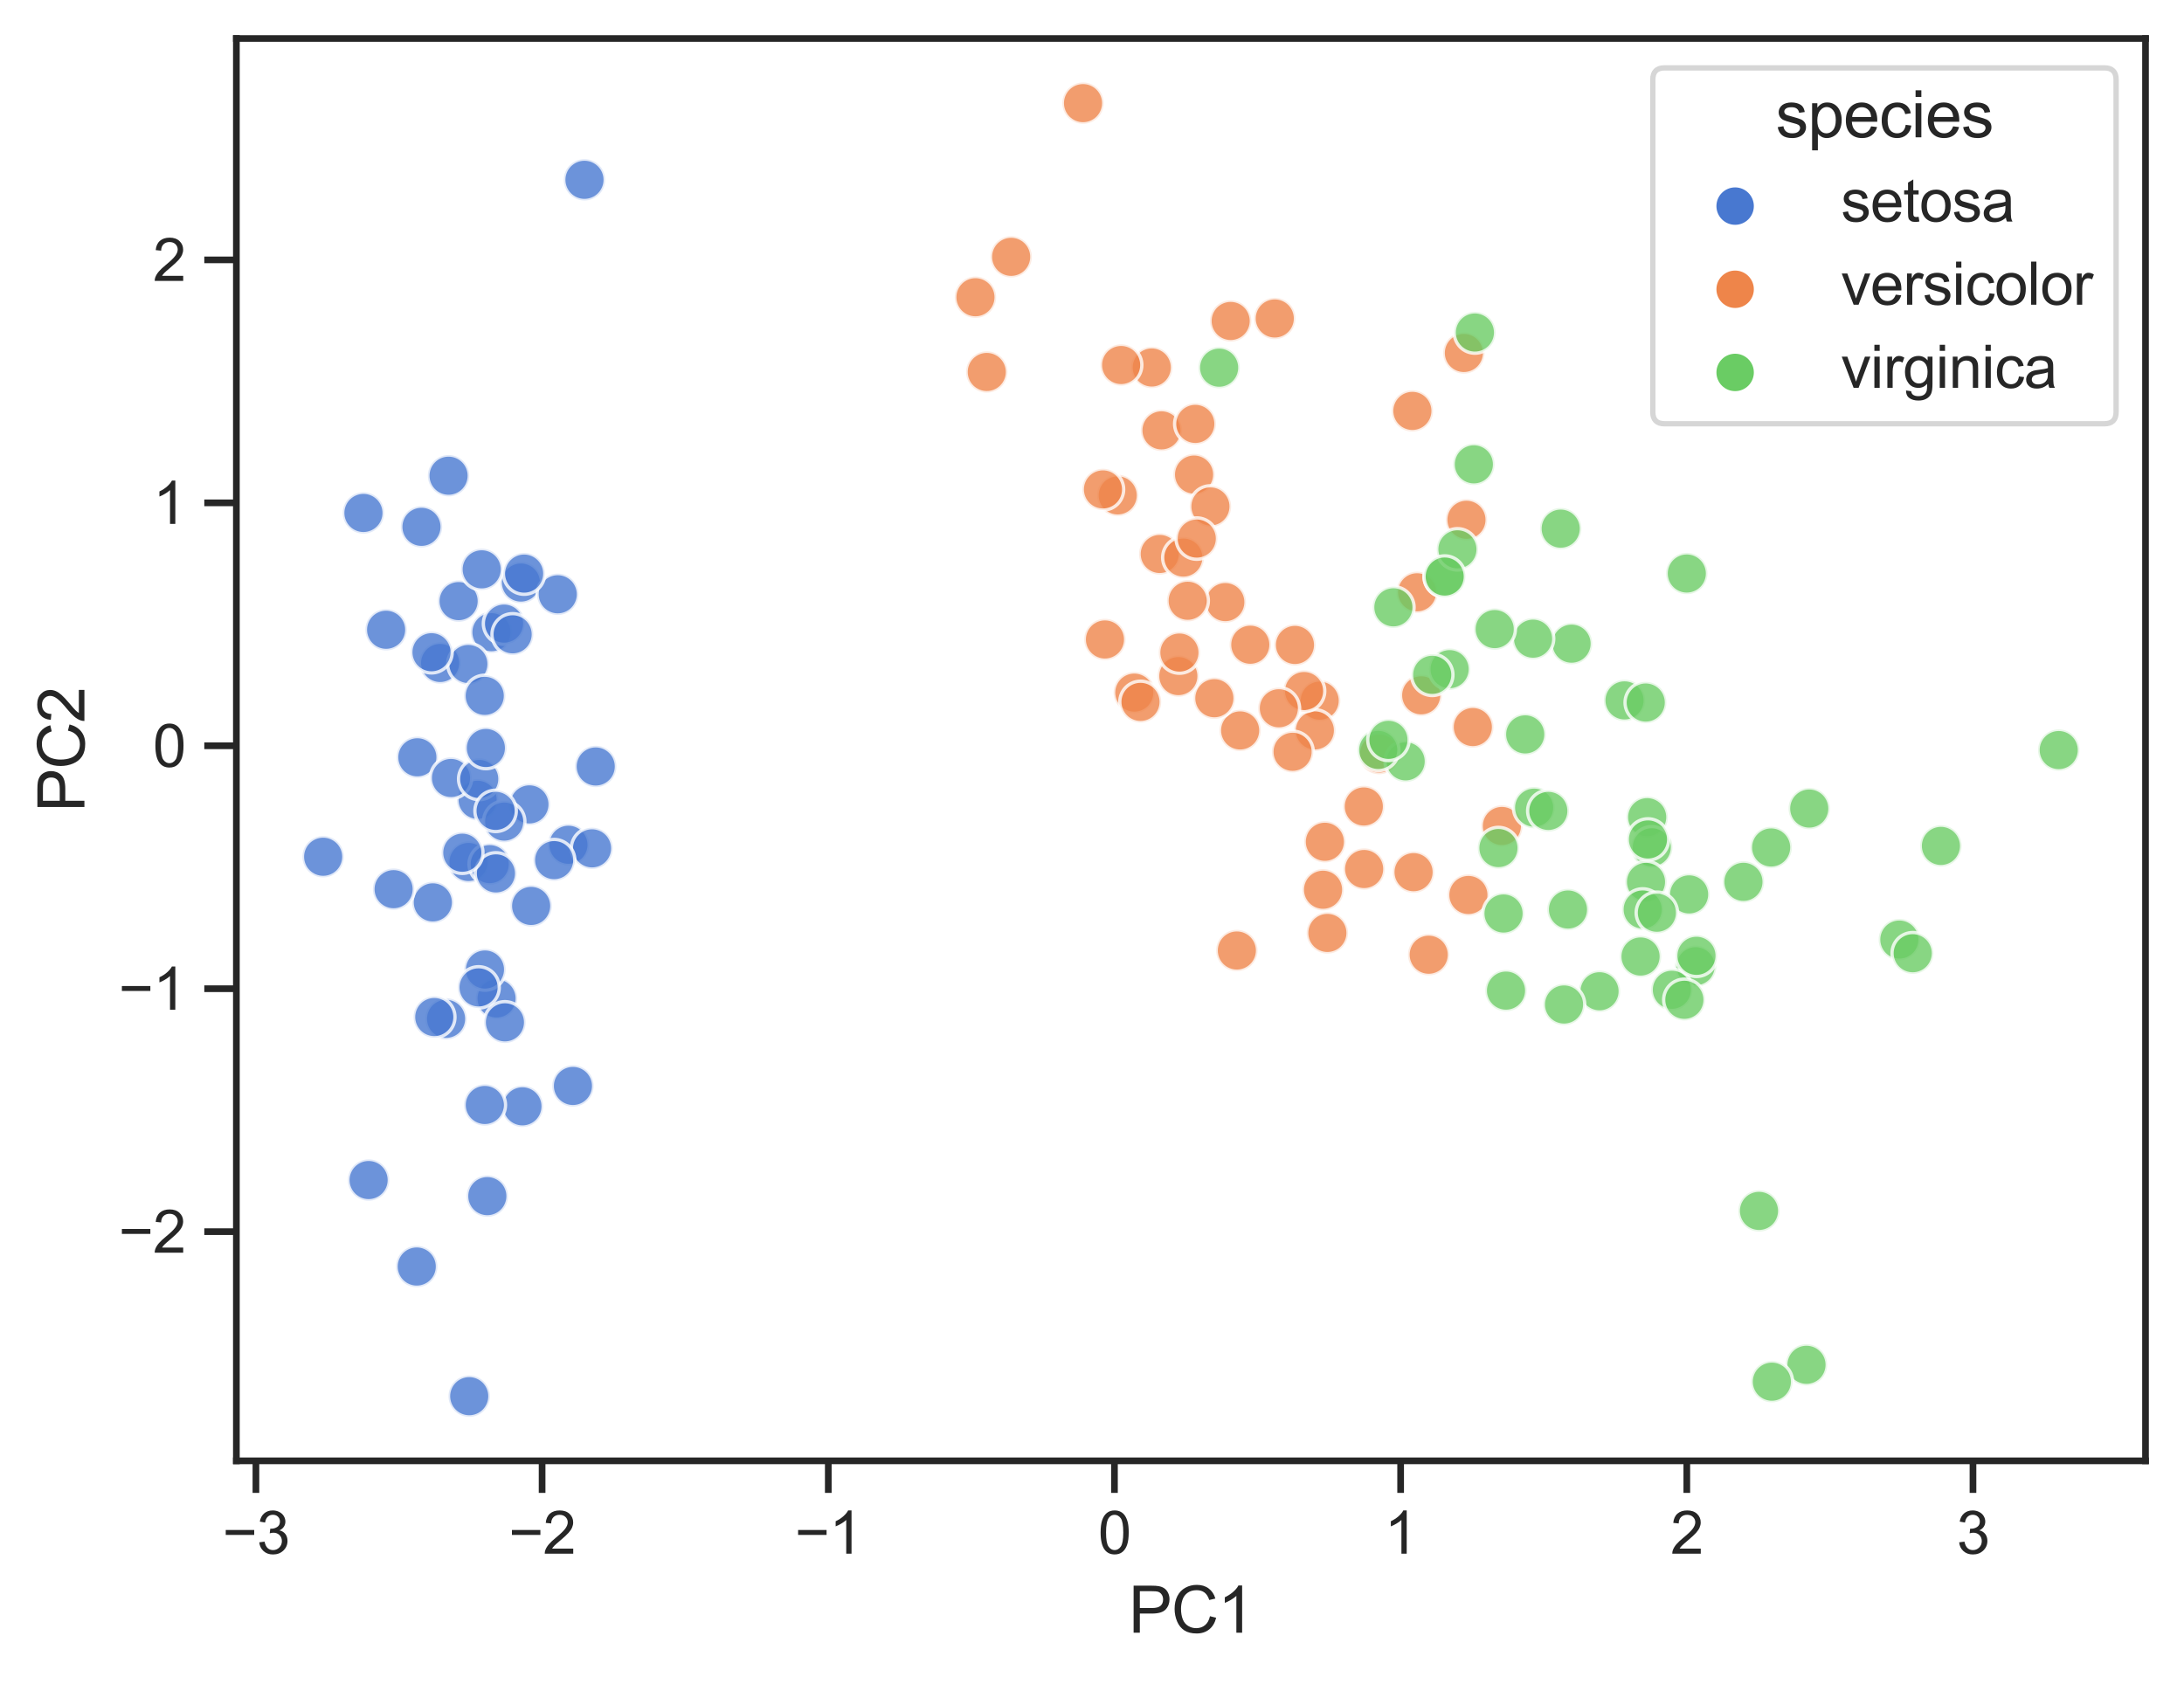 <?xml version="1.0" encoding="utf-8" standalone="no"?>
<!DOCTYPE svg PUBLIC "-//W3C//DTD SVG 1.1//EN"
  "http://www.w3.org/Graphics/SVG/1.1/DTD/svg11.dtd">
<svg xmlns:xlink="http://www.w3.org/1999/xlink" width="408.536pt" height="315.046pt" viewBox="0 0 408.536 315.046" xmlns="http://www.w3.org/2000/svg" version="1.1">
 <defs>
  <style type="text/css">*{stroke-linejoin: round; stroke-linecap: butt}</style>
 </defs>
 <g id="figure_1">
  <g id="patch_1">
   <path d="M 0 315.046 
L 408.536 315.046 
L 408.536 0 
L 0 0 
z
" style="fill: #ffffff"/>
  </g>
  <g id="axes_1">
   <g id="patch_2">
    <path d="M 44.216 273.312 
L 401.336 273.312 
L 401.336 7.2 
L 44.216 7.2 
z
" style="fill: #ffffff"/>
   </g>
   <g id="matplotlib.axis_1">
    <g id="xtick_1">
     <g id="line2d_1">
      <defs>
       <path id="m29f3abcea2" d="M 0 0 
L 0 6 
" style="stroke: #262626; stroke-width: 1.25"/>
      </defs>
      <g>
       <use xlink:href="#m29f3abcea2" x="47.873" y="273.312" style="fill: #262626; stroke: #262626; stroke-width: 1.25"/>
      </g>
     </g>
     <g id="text_1">
      <!-- −3 -->
      <g style="fill: #262626" transform="translate(41.602 290.686) scale(0.11 -0.11)">
       <defs>
        <path id="ArialMT-2212" d="M 3381 1997 
L 356 1997 
L 356 2522 
L 3381 2522 
L 3381 1997 
z
" transform="scale(0.016)"/>
        <path id="ArialMT-33" d="M 269 1209 
L 831 1284 
Q 928 806 1161 595 
Q 1394 384 1728 384 
Q 2125 384 2398 659 
Q 2672 934 2672 1341 
Q 2672 1728 2419 1979 
Q 2166 2231 1775 2231 
Q 1616 2231 1378 2169 
L 1441 2663 
Q 1497 2656 1531 2656 
Q 1891 2656 2178 2843 
Q 2466 3031 2466 3422 
Q 2466 3731 2256 3934 
Q 2047 4138 1716 4138 
Q 1388 4138 1169 3931 
Q 950 3725 888 3313 
L 325 3413 
Q 428 3978 793 4289 
Q 1159 4600 1703 4600 
Q 2078 4600 2393 4439 
Q 2709 4278 2876 4000 
Q 3044 3722 3044 3409 
Q 3044 3113 2884 2869 
Q 2725 2625 2413 2481 
Q 2819 2388 3044 2092 
Q 3269 1797 3269 1353 
Q 3269 753 2831 336 
Q 2394 -81 1725 -81 
Q 1122 -81 723 278 
Q 325 638 269 1209 
z
" transform="scale(0.016)"/>
       </defs>
       <use xlink:href="#ArialMT-2212"/>
       <use xlink:href="#ArialMT-33" x="58.398"/>
      </g>
     </g>
    </g>
    <g id="xtick_2">
     <g id="line2d_2">
      <g>
       <use xlink:href="#m29f3abcea2" x="101.405" y="273.312" style="fill: #262626; stroke: #262626; stroke-width: 1.25"/>
      </g>
     </g>
     <g id="text_2">
      <!-- −2 -->
      <g style="fill: #262626" transform="translate(95.134 290.686) scale(0.11 -0.11)">
       <defs>
        <path id="ArialMT-32" d="M 3222 541 
L 3222 0 
L 194 0 
Q 188 203 259 391 
Q 375 700 629 1000 
Q 884 1300 1366 1694 
Q 2113 2306 2375 2664 
Q 2638 3022 2638 3341 
Q 2638 3675 2398 3904 
Q 2159 4134 1775 4134 
Q 1369 4134 1125 3890 
Q 881 3647 878 3216 
L 300 3275 
Q 359 3922 746 4261 
Q 1134 4600 1788 4600 
Q 2447 4600 2831 4234 
Q 3216 3869 3216 3328 
Q 3216 3053 3103 2787 
Q 2991 2522 2730 2228 
Q 2469 1934 1863 1422 
Q 1356 997 1212 845 
Q 1069 694 975 541 
L 3222 541 
z
" transform="scale(0.016)"/>
       </defs>
       <use xlink:href="#ArialMT-2212"/>
       <use xlink:href="#ArialMT-32" x="58.398"/>
      </g>
     </g>
    </g>
    <g id="xtick_3">
     <g id="line2d_3">
      <g>
       <use xlink:href="#m29f3abcea2" x="154.937" y="273.312" style="fill: #262626; stroke: #262626; stroke-width: 1.25"/>
      </g>
     </g>
     <g id="text_3">
      <!-- −1 -->
      <g style="fill: #262626" transform="translate(148.666 290.686) scale(0.11 -0.11)">
       <defs>
        <path id="ArialMT-31" d="M 2384 0 
L 1822 0 
L 1822 3584 
Q 1619 3391 1289 3197 
Q 959 3003 697 2906 
L 697 3450 
Q 1169 3672 1522 3987 
Q 1875 4303 2022 4600 
L 2384 4600 
L 2384 0 
z
" transform="scale(0.016)"/>
       </defs>
       <use xlink:href="#ArialMT-2212"/>
       <use xlink:href="#ArialMT-31" x="58.398"/>
      </g>
     </g>
    </g>
    <g id="xtick_4">
     <g id="line2d_4">
      <g>
       <use xlink:href="#m29f3abcea2" x="208.468" y="273.312" style="fill: #262626; stroke: #262626; stroke-width: 1.25"/>
      </g>
     </g>
     <g id="text_4">
      <!-- 0 -->
      <g style="fill: #262626" transform="translate(205.41 290.686) scale(0.11 -0.11)">
       <defs>
        <path id="ArialMT-30" d="M 266 2259 
Q 266 3072 433 3567 
Q 600 4063 929 4331 
Q 1259 4600 1759 4600 
Q 2128 4600 2406 4451 
Q 2684 4303 2865 4023 
Q 3047 3744 3150 3342 
Q 3253 2941 3253 2259 
Q 3253 1453 3087 958 
Q 2922 463 2592 192 
Q 2263 -78 1759 -78 
Q 1097 -78 719 397 
Q 266 969 266 2259 
z
M 844 2259 
Q 844 1131 1108 757 
Q 1372 384 1759 384 
Q 2147 384 2411 759 
Q 2675 1134 2675 2259 
Q 2675 3391 2411 3762 
Q 2147 4134 1753 4134 
Q 1366 4134 1134 3806 
Q 844 3388 844 2259 
z
" transform="scale(0.016)"/>
       </defs>
       <use xlink:href="#ArialMT-30"/>
      </g>
     </g>
    </g>
    <g id="xtick_5">
     <g id="line2d_5">
      <g>
       <use xlink:href="#m29f3abcea2" x="262" y="273.312" style="fill: #262626; stroke: #262626; stroke-width: 1.25"/>
      </g>
     </g>
     <g id="text_5">
      <!-- 1 -->
      <g style="fill: #262626" transform="translate(258.941 290.686) scale(0.11 -0.11)">
       <use xlink:href="#ArialMT-31"/>
      </g>
     </g>
    </g>
    <g id="xtick_6">
     <g id="line2d_6">
      <g>
       <use xlink:href="#m29f3abcea2" x="315.531" y="273.312" style="fill: #262626; stroke: #262626; stroke-width: 1.25"/>
      </g>
     </g>
     <g id="text_6">
      <!-- 2 -->
      <g style="fill: #262626" transform="translate(312.473 290.686) scale(0.11 -0.11)">
       <use xlink:href="#ArialMT-32"/>
      </g>
     </g>
    </g>
    <g id="xtick_7">
     <g id="line2d_7">
      <g>
       <use xlink:href="#m29f3abcea2" x="369.063" y="273.312" style="fill: #262626; stroke: #262626; stroke-width: 1.25"/>
      </g>
     </g>
     <g id="text_7">
      <!-- 3 -->
      <g style="fill: #262626" transform="translate(366.005 290.686) scale(0.11 -0.11)">
       <use xlink:href="#ArialMT-33"/>
      </g>
     </g>
    </g>
    <g id="text_8">
     <!-- PC1 -->
     <g style="fill: #262626" transform="translate(211.104 305.461) scale(0.12 -0.12)">
      <defs>
       <path id="ArialMT-50" d="M 494 0 
L 494 4581 
L 2222 4581 
Q 2678 4581 2919 4538 
Q 3256 4481 3484 4323 
Q 3713 4166 3852 3881 
Q 3991 3597 3991 3256 
Q 3991 2672 3619 2267 
Q 3247 1863 2275 1863 
L 1100 1863 
L 1100 0 
L 494 0 
z
M 1100 2403 
L 2284 2403 
Q 2872 2403 3119 2622 
Q 3366 2841 3366 3238 
Q 3366 3525 3220 3729 
Q 3075 3934 2838 4000 
Q 2684 4041 2272 4041 
L 1100 4041 
L 1100 2403 
z
" transform="scale(0.016)"/>
       <path id="ArialMT-43" d="M 3763 1606 
L 4369 1453 
Q 4178 706 3683 314 
Q 3188 -78 2472 -78 
Q 1731 -78 1267 223 
Q 803 525 561 1097 
Q 319 1669 319 2325 
Q 319 3041 592 3573 
Q 866 4106 1370 4382 
Q 1875 4659 2481 4659 
Q 3169 4659 3637 4309 
Q 4106 3959 4291 3325 
L 3694 3184 
Q 3534 3684 3231 3912 
Q 2928 4141 2469 4141 
Q 1941 4141 1586 3887 
Q 1231 3634 1087 3207 
Q 944 2781 944 2328 
Q 944 1744 1114 1308 
Q 1284 872 1643 656 
Q 2003 441 2422 441 
Q 2931 441 3284 734 
Q 3638 1028 3763 1606 
z
" transform="scale(0.016)"/>
      </defs>
      <use xlink:href="#ArialMT-50"/>
      <use xlink:href="#ArialMT-43" x="66.699"/>
      <use xlink:href="#ArialMT-31" x="138.916"/>
     </g>
    </g>
   </g>
   <g id="matplotlib.axis_2">
    <g id="ytick_1">
     <g id="line2d_8">
      <defs>
       <path id="m91ff57669c" d="M 0 0 
L -6 0 
" style="stroke: #262626; stroke-width: 1.25"/>
      </defs>
      <g>
       <use xlink:href="#m91ff57669c" x="44.216" y="230.431" style="fill: #262626; stroke: #262626; stroke-width: 1.25"/>
      </g>
     </g>
     <g id="text_9">
      <!-- −2 -->
      <g style="fill: #262626" transform="translate(22.174 234.367) scale(0.11 -0.11)">
       <use xlink:href="#ArialMT-2212"/>
       <use xlink:href="#ArialMT-32" x="58.398"/>
      </g>
     </g>
    </g>
    <g id="ytick_2">
     <g id="line2d_9">
      <g>
       <use xlink:href="#m91ff57669c" x="44.216" y="184.978" style="fill: #262626; stroke: #262626; stroke-width: 1.25"/>
      </g>
     </g>
     <g id="text_10">
      <!-- −1 -->
      <g style="fill: #262626" transform="translate(22.174 188.915) scale(0.11 -0.11)">
       <use xlink:href="#ArialMT-2212"/>
       <use xlink:href="#ArialMT-31" x="58.398"/>
      </g>
     </g>
    </g>
    <g id="ytick_3">
     <g id="line2d_10">
      <g>
       <use xlink:href="#m91ff57669c" x="44.216" y="139.526" style="fill: #262626; stroke: #262626; stroke-width: 1.25"/>
      </g>
     </g>
     <g id="text_11">
      <!-- 0 -->
      <g style="fill: #262626" transform="translate(28.599 143.463) scale(0.11 -0.11)">
       <use xlink:href="#ArialMT-30"/>
      </g>
     </g>
    </g>
    <g id="ytick_4">
     <g id="line2d_11">
      <g>
       <use xlink:href="#m91ff57669c" x="44.216" y="94.074" style="fill: #262626; stroke: #262626; stroke-width: 1.25"/>
      </g>
     </g>
     <g id="text_12">
      <!-- 1 -->
      <g style="fill: #262626" transform="translate(28.599 98.011) scale(0.11 -0.11)">
       <use xlink:href="#ArialMT-31"/>
      </g>
     </g>
    </g>
    <g id="ytick_5">
     <g id="line2d_12">
      <g>
       <use xlink:href="#m91ff57669c" x="44.216" y="48.622" style="fill: #262626; stroke: #262626; stroke-width: 1.25"/>
      </g>
     </g>
     <g id="text_13">
      <!-- 2 -->
      <g style="fill: #262626" transform="translate(28.599 52.559) scale(0.11 -0.11)">
       <use xlink:href="#ArialMT-32"/>
      </g>
     </g>
    </g>
    <g id="text_14">
     <!-- PC2 -->
     <g style="fill: #262626" transform="translate(15.789 151.928) rotate(-90) scale(0.12 -0.12)">
      <use xlink:href="#ArialMT-50"/>
      <use xlink:href="#ArialMT-43" x="66.699"/>
      <use xlink:href="#ArialMT-32" x="138.916"/>
     </g>
    </g>
   </g>
   <g id="PathCollection_1">
    <defs>
     <path id="C0_0_84e9971fb1" d="M 0 3.873 
C 1.027 3.873 2.012 3.465 2.739 2.739 
C 3.465 2.012 3.873 1.027 3.873 -0 
C 3.873 -1.027 3.465 -2.012 2.739 -2.739 
C 2.012 -3.465 1.027 -3.873 0 -3.873 
C -1.027 -3.873 -2.012 -3.465 -2.739 -2.739 
C -3.465 -2.012 -3.873 -1.027 -3.873 0 
C -3.873 1.027 -3.465 2.012 -2.739 2.739 
C -2.012 3.465 -1.027 3.873 0 3.873 
z
"/>
    </defs>
    <g clip-path="url(#p6512fdc91f)">
     <use xlink:href="#C0_0_84e9971fb1" x="87.64" y="161.272" style="fill: #4878d0; fill-opacity: 0.8; stroke: #ffffff; stroke-opacity: 0.8; stroke-width: 0.62"/>
    </g>
    <g clip-path="url(#p6512fdc91f)">
     <use xlink:href="#C0_0_84e9971fb1" x="97.443" y="108.988" style="fill: #4878d0; fill-opacity: 0.8; stroke: #ffffff; stroke-opacity: 0.8; stroke-width: 0.62"/>
    </g>
    <g clip-path="url(#p6512fdc91f)">
     <use xlink:href="#C0_0_84e9971fb1" x="82.33" y="124.038" style="fill: #4878d0; fill-opacity: 0.8; stroke: #ffffff; stroke-opacity: 0.8; stroke-width: 0.62"/>
    </g>
    <g clip-path="url(#p6512fdc91f)">
     <use xlink:href="#C0_0_84e9971fb1" x="85.789" y="112.464" style="fill: #4878d0; fill-opacity: 0.8; stroke: #ffffff; stroke-opacity: 0.8; stroke-width: 0.62"/>
    </g>
    <g clip-path="url(#p6512fdc91f)">
     <use xlink:href="#C0_0_84e9971fb1" x="80.963" y="168.828" style="fill: #4878d0; fill-opacity: 0.8; stroke: #ffffff; stroke-opacity: 0.8; stroke-width: 0.62"/>
    </g>
    <g clip-path="url(#p6512fdc91f)">
     <use xlink:href="#C0_0_84e9971fb1" x="97.727" y="206.987" style="fill: #4878d0; fill-opacity: 0.8; stroke: #ffffff; stroke-opacity: 0.8; stroke-width: 0.62"/>
    </g>
    <g clip-path="url(#p6512fdc91f)">
     <use xlink:href="#C0_0_84e9971fb1" x="78.072" y="141.685" style="fill: #4878d0; fill-opacity: 0.8; stroke: #ffffff; stroke-opacity: 0.8; stroke-width: 0.62"/>
    </g>
    <g clip-path="url(#p6512fdc91f)">
     <use xlink:href="#C0_0_84e9971fb1" x="89.339" y="149.635" style="fill: #4878d0; fill-opacity: 0.8; stroke: #ffffff; stroke-opacity: 0.8; stroke-width: 0.62"/>
    </g>
    <g clip-path="url(#p6512fdc91f)">
     <use xlink:href="#C0_0_84e9971fb1" x="83.908" y="89.002" style="fill: #4878d0; fill-opacity: 0.8; stroke: #ffffff; stroke-opacity: 0.8; stroke-width: 0.62"/>
    </g>
    <g clip-path="url(#p6512fdc91f)">
     <use xlink:href="#C0_0_84e9971fb1" x="91.928" y="118.28" style="fill: #4878d0; fill-opacity: 0.8; stroke: #ffffff; stroke-opacity: 0.8; stroke-width: 0.62"/>
    </g>
    <g clip-path="url(#p6512fdc91f)">
     <use xlink:href="#C0_0_84e9971fb1" x="92.889" y="186.806" style="fill: #4878d0; fill-opacity: 0.8; stroke: #ffffff; stroke-opacity: 0.8; stroke-width: 0.62"/>
    </g>
    <g clip-path="url(#p6512fdc91f)">
     <use xlink:href="#C0_0_84e9971fb1" x="84.362" y="145.555" style="fill: #4878d0; fill-opacity: 0.8; stroke: #ffffff; stroke-opacity: 0.8; stroke-width: 0.62"/>
    </g>
    <g clip-path="url(#p6512fdc91f)">
     <use xlink:href="#C0_0_84e9971fb1" x="90.107" y="106.517" style="fill: #4878d0; fill-opacity: 0.8; stroke: #ffffff; stroke-opacity: 0.8; stroke-width: 0.62"/>
    </g>
    <g clip-path="url(#p6512fdc91f)">
     <use xlink:href="#C0_0_84e9971fb1" x="67.985" y="95.97" style="fill: #4878d0; fill-opacity: 0.8; stroke: #ffffff; stroke-opacity: 0.8; stroke-width: 0.62"/>
    </g>
    <g clip-path="url(#p6512fdc91f)">
     <use xlink:href="#C0_0_84e9971fb1" x="91.159" y="223.788" style="fill: #4878d0; fill-opacity: 0.8; stroke: #ffffff; stroke-opacity: 0.8; stroke-width: 0.62"/>
    </g>
    <g clip-path="url(#p6512fdc91f)">
     <use xlink:href="#C0_0_84e9971fb1" x="87.772" y="261.216" style="fill: #4878d0; fill-opacity: 0.8; stroke: #ffffff; stroke-opacity: 0.8; stroke-width: 0.62"/>
    </g>
    <g clip-path="url(#p6512fdc91f)">
     <use xlink:href="#C0_0_84e9971fb1" x="90.687" y="206.734" style="fill: #4878d0; fill-opacity: 0.8; stroke: #ffffff; stroke-opacity: 0.8; stroke-width: 0.62"/>
    </g>
    <g clip-path="url(#p6512fdc91f)">
     <use xlink:href="#C0_0_84e9971fb1" x="91.607" y="161.671" style="fill: #4878d0; fill-opacity: 0.8; stroke: #ffffff; stroke-opacity: 0.8; stroke-width: 0.62"/>
    </g>
    <g clip-path="url(#p6512fdc91f)">
     <use xlink:href="#C0_0_84e9971fb1" x="107.174" y="203.174" style="fill: #4878d0; fill-opacity: 0.8; stroke: #ffffff; stroke-opacity: 0.8; stroke-width: 0.62"/>
    </g>
    <g clip-path="url(#p6512fdc91f)">
     <use xlink:href="#C0_0_84e9971fb1" x="83.443" y="190.618" style="fill: #4878d0; fill-opacity: 0.8; stroke: #ffffff; stroke-opacity: 0.8; stroke-width: 0.62"/>
    </g>
    <g clip-path="url(#p6512fdc91f)">
     <use xlink:href="#C0_0_84e9971fb1" x="106.333" y="158.048" style="fill: #4878d0; fill-opacity: 0.8; stroke: #ffffff; stroke-opacity: 0.8; stroke-width: 0.62"/>
    </g>
    <g clip-path="url(#p6512fdc91f)">
     <use xlink:href="#C0_0_84e9971fb1" x="90.718" y="181.389" style="fill: #4878d0; fill-opacity: 0.8; stroke: #ffffff; stroke-opacity: 0.8; stroke-width: 0.62"/>
    </g>
    <g clip-path="url(#p6512fdc91f)">
     <use xlink:href="#C0_0_84e9971fb1" x="60.449" y="160.29" style="fill: #4878d0; fill-opacity: 0.8; stroke: #ffffff; stroke-opacity: 0.8; stroke-width: 0.62"/>
    </g>
    <g clip-path="url(#p6512fdc91f)">
     <use xlink:href="#C0_0_84e9971fb1" x="111.437" y="143.402" style="fill: #4878d0; fill-opacity: 0.8; stroke: #ffffff; stroke-opacity: 0.8; stroke-width: 0.62"/>
    </g>
    <g clip-path="url(#p6512fdc91f)">
     <use xlink:href="#C0_0_84e9971fb1" x="89.643" y="145.744" style="fill: #4878d0; fill-opacity: 0.8; stroke: #ffffff; stroke-opacity: 0.8; stroke-width: 0.62"/>
    </g>
    <g clip-path="url(#p6512fdc91f)">
     <use xlink:href="#C0_0_84e9971fb1" x="104.331" y="111.186" style="fill: #4878d0; fill-opacity: 0.8; stroke: #ffffff; stroke-opacity: 0.8; stroke-width: 0.62"/>
    </g>
    <g clip-path="url(#p6512fdc91f)">
     <use xlink:href="#C0_0_84e9971fb1" x="99.033" y="150.496" style="fill: #4878d0; fill-opacity: 0.8; stroke: #ffffff; stroke-opacity: 0.8; stroke-width: 0.62"/>
    </g>
    <g clip-path="url(#p6512fdc91f)">
     <use xlink:href="#C0_0_84e9971fb1" x="92.768" y="163.406" style="fill: #4878d0; fill-opacity: 0.8; stroke: #ffffff; stroke-opacity: 0.8; stroke-width: 0.62"/>
    </g>
    <g clip-path="url(#p6512fdc91f)">
     <use xlink:href="#C0_0_84e9971fb1" x="94.316" y="153.715" style="fill: #4878d0; fill-opacity: 0.8; stroke: #ffffff; stroke-opacity: 0.8; stroke-width: 0.62"/>
    </g>
    <g clip-path="url(#p6512fdc91f)">
     <use xlink:href="#C0_0_84e9971fb1" x="87.61" y="124.227" style="fill: #4878d0; fill-opacity: 0.8; stroke: #ffffff; stroke-opacity: 0.8; stroke-width: 0.62"/>
    </g>
    <g clip-path="url(#p6512fdc91f)">
     <use xlink:href="#C0_0_84e9971fb1" x="94.286" y="116.671" style="fill: #4878d0; fill-opacity: 0.8; stroke: #ffffff; stroke-opacity: 0.8; stroke-width: 0.62"/>
    </g>
    <g clip-path="url(#p6512fdc91f)">
     <use xlink:href="#C0_0_84e9971fb1" x="110.747" y="158.72" style="fill: #4878d0; fill-opacity: 0.8; stroke: #ffffff; stroke-opacity: 0.8; stroke-width: 0.62"/>
    </g>
    <g clip-path="url(#p6512fdc91f)">
     <use xlink:href="#C0_0_84e9971fb1" x="68.953" y="220.776" style="fill: #4878d0; fill-opacity: 0.8; stroke: #ffffff; stroke-opacity: 0.8; stroke-width: 0.62"/>
    </g>
    <g clip-path="url(#p6512fdc91f)">
     <use xlink:href="#C0_0_84e9971fb1" x="77.957" y="236.955" style="fill: #4878d0; fill-opacity: 0.8; stroke: #ffffff; stroke-opacity: 0.8; stroke-width: 0.62"/>
    </g>
    <g clip-path="url(#p6512fdc91f)">
     <use xlink:href="#C0_0_84e9971fb1" x="95.895" y="118.679" style="fill: #4878d0; fill-opacity: 0.8; stroke: #ffffff; stroke-opacity: 0.8; stroke-width: 0.62"/>
    </g>
    <g clip-path="url(#p6512fdc91f)">
     <use xlink:href="#C0_0_84e9971fb1" x="90.675" y="130.19" style="fill: #4878d0; fill-opacity: 0.8; stroke: #ffffff; stroke-opacity: 0.8; stroke-width: 0.62"/>
    </g>
    <g clip-path="url(#p6512fdc91f)">
     <use xlink:href="#C0_0_84e9971fb1" x="99.354" y="169.495" style="fill: #4878d0; fill-opacity: 0.8; stroke: #ffffff; stroke-opacity: 0.8; stroke-width: 0.62"/>
    </g>
    <g clip-path="url(#p6512fdc91f)">
     <use xlink:href="#C0_0_84e9971fb1" x="73.628" y="166.357" style="fill: #4878d0; fill-opacity: 0.8; stroke: #ffffff; stroke-opacity: 0.8; stroke-width: 0.62"/>
    </g>
    <g clip-path="url(#p6512fdc91f)">
     <use xlink:href="#C0_0_84e9971fb1" x="78.84" y="98.567" style="fill: #4878d0; fill-opacity: 0.8; stroke: #ffffff; stroke-opacity: 0.8; stroke-width: 0.62"/>
    </g>
    <g clip-path="url(#p6512fdc91f)">
     <use xlink:href="#C0_0_84e9971fb1" x="92.708" y="151.707" style="fill: #4878d0; fill-opacity: 0.8; stroke: #ffffff; stroke-opacity: 0.8; stroke-width: 0.62"/>
    </g>
    <g clip-path="url(#p6512fdc91f)">
     <use xlink:href="#C0_0_84e9971fb1" x="86.478" y="159.536" style="fill: #4878d0; fill-opacity: 0.8; stroke: #ffffff; stroke-opacity: 0.8; stroke-width: 0.62"/>
    </g>
    <g clip-path="url(#p6512fdc91f)">
     <use xlink:href="#C0_0_84e9971fb1" x="109.332" y="33.641" style="fill: #4878d0; fill-opacity: 0.8; stroke: #ffffff; stroke-opacity: 0.8; stroke-width: 0.62"/>
    </g>
    <g clip-path="url(#p6512fdc91f)">
     <use xlink:href="#C0_0_84e9971fb1" x="72.224" y="117.823" style="fill: #4878d0; fill-opacity: 0.8; stroke: #ffffff; stroke-opacity: 0.8; stroke-width: 0.62"/>
    </g>
    <g clip-path="url(#p6512fdc91f)">
     <use xlink:href="#C0_0_84e9971fb1" x="103.659" y="160.923" style="fill: #4878d0; fill-opacity: 0.8; stroke: #ffffff; stroke-opacity: 0.8; stroke-width: 0.62"/>
    </g>
    <g clip-path="url(#p6512fdc91f)">
     <use xlink:href="#C0_0_84e9971fb1" x="94.45" y="191.27" style="fill: #4878d0; fill-opacity: 0.8; stroke: #ffffff; stroke-opacity: 0.8; stroke-width: 0.62"/>
    </g>
    <g clip-path="url(#p6512fdc91f)">
     <use xlink:href="#C0_0_84e9971fb1" x="98.041" y="107.315" style="fill: #4878d0; fill-opacity: 0.8; stroke: #ffffff; stroke-opacity: 0.8; stroke-width: 0.62"/>
    </g>
    <g clip-path="url(#p6512fdc91f)">
     <use xlink:href="#C0_0_84e9971fb1" x="81.236" y="190.282" style="fill: #4878d0; fill-opacity: 0.8; stroke: #ffffff; stroke-opacity: 0.8; stroke-width: 0.62"/>
    </g>
    <g clip-path="url(#p6512fdc91f)">
     <use xlink:href="#C0_0_84e9971fb1" x="80.721" y="122.029" style="fill: #4878d0; fill-opacity: 0.8; stroke: #ffffff; stroke-opacity: 0.8; stroke-width: 0.62"/>
    </g>
    <g clip-path="url(#p6512fdc91f)">
     <use xlink:href="#C0_0_84e9971fb1" x="89.521" y="184.734" style="fill: #4878d0; fill-opacity: 0.8; stroke: #ffffff; stroke-opacity: 0.8; stroke-width: 0.62"/>
    </g>
    <g clip-path="url(#p6512fdc91f)">
     <use xlink:href="#C0_0_84e9971fb1" x="90.887" y="139.944" style="fill: #4878d0; fill-opacity: 0.8; stroke: #ffffff; stroke-opacity: 0.8; stroke-width: 0.62"/>
    </g>
    <g clip-path="url(#p6512fdc91f)">
     <use xlink:href="#C0_0_84e9971fb1" x="267.251" y="178.619" style="fill: #ee854a; fill-opacity: 0.8; stroke: #ffffff; stroke-opacity: 0.8; stroke-width: 0.62"/>
    </g>
    <g clip-path="url(#p6512fdc91f)">
     <use xlink:href="#C0_0_84e9971fb1" x="247.487" y="166.463" style="fill: #ee854a; fill-opacity: 0.8; stroke: #ffffff; stroke-opacity: 0.8; stroke-width: 0.62"/>
    </g>
    <g clip-path="url(#p6512fdc91f)">
     <use xlink:href="#C0_0_84e9971fb1" x="274.678" y="167.445" style="fill: #ee854a; fill-opacity: 0.8; stroke: #ffffff; stroke-opacity: 0.8; stroke-width: 0.62"/>
    </g>
    <g clip-path="url(#p6512fdc91f)">
     <use xlink:href="#C0_0_84e9971fb1" x="230.209" y="60.051" style="fill: #ee854a; fill-opacity: 0.8; stroke: #ffffff; stroke-opacity: 0.8; stroke-width: 0.62"/>
    </g>
    <g clip-path="url(#p6512fdc91f)">
     <use xlink:href="#C0_0_84e9971fb1" x="265.848" y="130.085" style="fill: #ee854a; fill-opacity: 0.8; stroke: #ffffff; stroke-opacity: 0.8; stroke-width: 0.62"/>
    </g>
    <g clip-path="url(#p6512fdc91f)">
     <use xlink:href="#C0_0_84e9971fb1" x="229.206" y="112.65" style="fill: #ee854a; fill-opacity: 0.8; stroke: #ffffff; stroke-opacity: 0.8; stroke-width: 0.62"/>
    </g>
    <g clip-path="url(#p6512fdc91f)">
     <use xlink:href="#C0_0_84e9971fb1" x="248.298" y="174.544" style="fill: #ee854a; fill-opacity: 0.8; stroke: #ffffff; stroke-opacity: 0.8; stroke-width: 0.62"/>
    </g>
    <g clip-path="url(#p6512fdc91f)">
     <use xlink:href="#C0_0_84e9971fb1" x="182.468" y="55.611" style="fill: #ee854a; fill-opacity: 0.8; stroke: #ffffff; stroke-opacity: 0.8; stroke-width: 0.62"/>
    </g>
    <g clip-path="url(#p6512fdc91f)">
     <use xlink:href="#C0_0_84e9971fb1" x="257.974" y="140.986" style="fill: #ee854a; fill-opacity: 0.8; stroke: #ffffff; stroke-opacity: 0.8; stroke-width: 0.62"/>
    </g>
    <g clip-path="url(#p6512fdc91f)">
     <use xlink:href="#C0_0_84e9971fb1" x="209.078" y="92.685" style="fill: #ee854a; fill-opacity: 0.8; stroke: #ffffff; stroke-opacity: 0.8; stroke-width: 0.62"/>
    </g>
    <g clip-path="url(#p6512fdc91f)">
     <use xlink:href="#C0_0_84e9971fb1" x="202.589" y="19.296" style="fill: #ee854a; fill-opacity: 0.8; stroke: #ffffff; stroke-opacity: 0.8; stroke-width: 0.62"/>
    </g>
    <g clip-path="url(#p6512fdc91f)">
     <use xlink:href="#C0_0_84e9971fb1" x="231.98" y="136.659" style="fill: #ee854a; fill-opacity: 0.8; stroke: #ffffff; stroke-opacity: 0.8; stroke-width: 0.62"/>
    </g>
    <g clip-path="url(#p6512fdc91f)">
     <use xlink:href="#C0_0_84e9971fb1" x="238.458" y="59.584" style="fill: #ee854a; fill-opacity: 0.8; stroke: #ffffff; stroke-opacity: 0.8; stroke-width: 0.62"/>
    </g>
    <g clip-path="url(#p6512fdc91f)">
     <use xlink:href="#C0_0_84e9971fb1" x="246.859" y="131.09" style="fill: #ee854a; fill-opacity: 0.8; stroke: #ffffff; stroke-opacity: 0.8; stroke-width: 0.62"/>
    </g>
    <g clip-path="url(#p6512fdc91f)">
     <use xlink:href="#C0_0_84e9971fb1" x="206.689" y="119.639" style="fill: #ee854a; fill-opacity: 0.8; stroke: #ffffff; stroke-opacity: 0.8; stroke-width: 0.62"/>
    </g>
    <g clip-path="url(#p6512fdc91f)">
     <use xlink:href="#C0_0_84e9971fb1" x="255.174" y="162.587" style="fill: #ee854a; fill-opacity: 0.8; stroke: #ffffff; stroke-opacity: 0.8; stroke-width: 0.62"/>
    </g>
    <g clip-path="url(#p6512fdc91f)">
     <use xlink:href="#C0_0_84e9971fb1" x="227.155" y="130.633" style="fill: #ee854a; fill-opacity: 0.8; stroke: #ffffff; stroke-opacity: 0.8; stroke-width: 0.62"/>
    </g>
    <g clip-path="url(#p6512fdc91f)">
     <use xlink:href="#C0_0_84e9971fb1" x="216.941" y="103.644" style="fill: #ee854a; fill-opacity: 0.8; stroke: #ffffff; stroke-opacity: 0.8; stroke-width: 0.62"/>
    </g>
    <g clip-path="url(#p6512fdc91f)">
     <use xlink:href="#C0_0_84e9971fb1" x="273.83" y="66.038" style="fill: #ee854a; fill-opacity: 0.8; stroke: #ffffff; stroke-opacity: 0.8; stroke-width: 0.62"/>
    </g>
    <g clip-path="url(#p6512fdc91f)">
     <use xlink:href="#C0_0_84e9971fb1" x="217.267" y="80.518" style="fill: #ee854a; fill-opacity: 0.8; stroke: #ffffff; stroke-opacity: 0.8; stroke-width: 0.62"/>
    </g>
    <g clip-path="url(#p6512fdc91f)">
     <use xlink:href="#C0_0_84e9971fb1" x="247.826" y="157.491" style="fill: #ee854a; fill-opacity: 0.8; stroke: #ffffff; stroke-opacity: 0.8; stroke-width: 0.62"/>
    </g>
    <g clip-path="url(#p6512fdc91f)">
     <use xlink:href="#C0_0_84e9971fb1" x="233.879" y="120.622" style="fill: #ee854a; fill-opacity: 0.8; stroke: #ffffff; stroke-opacity: 0.8; stroke-width: 0.62"/>
    </g>
    <g clip-path="url(#p6512fdc91f)">
     <use xlink:href="#C0_0_84e9971fb1" x="274.315" y="97.246" style="fill: #ee854a; fill-opacity: 0.8; stroke: #ffffff; stroke-opacity: 0.8; stroke-width: 0.62"/>
    </g>
    <g clip-path="url(#p6512fdc91f)">
     <use xlink:href="#C0_0_84e9971fb1" x="242.233" y="120.664" style="fill: #ee854a; fill-opacity: 0.8; stroke: #ffffff; stroke-opacity: 0.8; stroke-width: 0.62"/>
    </g>
    <g clip-path="url(#p6512fdc91f)">
     <use xlink:href="#C0_0_84e9971fb1" x="245.957" y="136.654" style="fill: #ee854a; fill-opacity: 0.8; stroke: #ffffff; stroke-opacity: 0.8; stroke-width: 0.62"/>
    </g>
    <g clip-path="url(#p6512fdc91f)">
     <use xlink:href="#C0_0_84e9971fb1" x="255.113" y="150.887" style="fill: #ee854a; fill-opacity: 0.8; stroke: #ffffff; stroke-opacity: 0.8; stroke-width: 0.62"/>
    </g>
    <g clip-path="url(#p6512fdc91f)">
     <use xlink:href="#C0_0_84e9971fb1" x="275.507" y="136.027" style="fill: #ee854a; fill-opacity: 0.8; stroke: #ffffff; stroke-opacity: 0.8; stroke-width: 0.62"/>
    </g>
    <g clip-path="url(#p6512fdc91f)">
     <use xlink:href="#C0_0_84e9971fb1" x="280.943" y="154.535" style="fill: #ee854a; fill-opacity: 0.8; stroke: #ffffff; stroke-opacity: 0.8; stroke-width: 0.62"/>
    </g>
    <g clip-path="url(#p6512fdc91f)">
     <use xlink:href="#C0_0_84e9971fb1" x="243.937" y="129.292" style="fill: #ee854a; fill-opacity: 0.8; stroke: #ffffff; stroke-opacity: 0.8; stroke-width: 0.62"/>
    </g>
    <g clip-path="url(#p6512fdc91f)">
     <use xlink:href="#C0_0_84e9971fb1" x="206.32" y="91.566" style="fill: #ee854a; fill-opacity: 0.8; stroke: #ffffff; stroke-opacity: 0.8; stroke-width: 0.62"/>
    </g>
    <g clip-path="url(#p6512fdc91f)">
     <use xlink:href="#C0_0_84e9971fb1" x="215.446" y="68.755" style="fill: #ee854a; fill-opacity: 0.8; stroke: #ffffff; stroke-opacity: 0.8; stroke-width: 0.62"/>
    </g>
    <g clip-path="url(#p6512fdc91f)">
     <use xlink:href="#C0_0_84e9971fb1" x="209.719" y="68.293" style="fill: #ee854a; fill-opacity: 0.8; stroke: #ffffff; stroke-opacity: 0.8; stroke-width: 0.62"/>
    </g>
    <g clip-path="url(#p6512fdc91f)">
     <use xlink:href="#C0_0_84e9971fb1" x="221.355" y="104.316" style="fill: #ee854a; fill-opacity: 0.8; stroke: #ffffff; stroke-opacity: 0.8; stroke-width: 0.62"/>
    </g>
    <g clip-path="url(#p6512fdc91f)">
     <use xlink:href="#C0_0_84e9971fb1" x="265.081" y="110.813" style="fill: #ee854a; fill-opacity: 0.8; stroke: #ffffff; stroke-opacity: 0.8; stroke-width: 0.62"/>
    </g>
    <g clip-path="url(#p6512fdc91f)">
     <use xlink:href="#C0_0_84e9971fb1" x="220.418" y="126.49" style="fill: #ee854a; fill-opacity: 0.8; stroke: #ffffff; stroke-opacity: 0.8; stroke-width: 0.62"/>
    </g>
    <g clip-path="url(#p6512fdc91f)">
     <use xlink:href="#C0_0_84e9971fb1" x="231.364" y="177.832" style="fill: #ee854a; fill-opacity: 0.8; stroke: #ffffff; stroke-opacity: 0.8; stroke-width: 0.62"/>
    </g>
    <g clip-path="url(#p6512fdc91f)">
     <use xlink:href="#C0_0_84e9971fb1" x="264.421" y="163.176" style="fill: #ee854a; fill-opacity: 0.8; stroke: #ffffff; stroke-opacity: 0.8; stroke-width: 0.62"/>
    </g>
    <g clip-path="url(#p6512fdc91f)">
     <use xlink:href="#C0_0_84e9971fb1" x="264.197" y="76.877" style="fill: #ee854a; fill-opacity: 0.8; stroke: #ffffff; stroke-opacity: 0.8; stroke-width: 0.62"/>
    </g>
    <g clip-path="url(#p6512fdc91f)">
     <use xlink:href="#C0_0_84e9971fb1" x="212.181" y="129.583" style="fill: #ee854a; fill-opacity: 0.8; stroke: #ffffff; stroke-opacity: 0.8; stroke-width: 0.62"/>
    </g>
    <g clip-path="url(#p6512fdc91f)">
     <use xlink:href="#C0_0_84e9971fb1" x="223.592" y="79.308" style="fill: #ee854a; fill-opacity: 0.8; stroke: #ffffff; stroke-opacity: 0.8; stroke-width: 0.62"/>
    </g>
    <g clip-path="url(#p6512fdc91f)">
     <use xlink:href="#C0_0_84e9971fb1" x="223.358" y="88.789" style="fill: #ee854a; fill-opacity: 0.8; stroke: #ffffff; stroke-opacity: 0.8; stroke-width: 0.62"/>
    </g>
    <g clip-path="url(#p6512fdc91f)">
     <use xlink:href="#C0_0_84e9971fb1" x="241.791" y="140.655" style="fill: #ee854a; fill-opacity: 0.8; stroke: #ffffff; stroke-opacity: 0.8; stroke-width: 0.62"/>
    </g>
    <g clip-path="url(#p6512fdc91f)">
     <use xlink:href="#C0_0_84e9971fb1" x="226.423" y="94.751" style="fill: #ee854a; fill-opacity: 0.8; stroke: #ffffff; stroke-opacity: 0.8; stroke-width: 0.62"/>
    </g>
    <g clip-path="url(#p6512fdc91f)">
     <use xlink:href="#C0_0_84e9971fb1" x="189.145" y="48.054" style="fill: #ee854a; fill-opacity: 0.8; stroke: #ffffff; stroke-opacity: 0.8; stroke-width: 0.62"/>
    </g>
    <g clip-path="url(#p6512fdc91f)">
     <use xlink:href="#C0_0_84e9971fb1" x="223.865" y="100.762" style="fill: #ee854a; fill-opacity: 0.8; stroke: #ffffff; stroke-opacity: 0.8; stroke-width: 0.62"/>
    </g>
    <g clip-path="url(#p6512fdc91f)">
     <use xlink:href="#C0_0_84e9971fb1" x="213.343" y="131.318" style="fill: #ee854a; fill-opacity: 0.8; stroke: #ffffff; stroke-opacity: 0.8; stroke-width: 0.62"/>
    </g>
    <g clip-path="url(#p6512fdc91f)">
     <use xlink:href="#C0_0_84e9971fb1" x="220.618" y="122.089" style="fill: #ee854a; fill-opacity: 0.8; stroke: #ffffff; stroke-opacity: 0.8; stroke-width: 0.62"/>
    </g>
    <g clip-path="url(#p6512fdc91f)">
     <use xlink:href="#C0_0_84e9971fb1" x="239.22" y="132.511" style="fill: #ee854a; fill-opacity: 0.8; stroke: #ffffff; stroke-opacity: 0.8; stroke-width: 0.62"/>
    </g>
    <g clip-path="url(#p6512fdc91f)">
     <use xlink:href="#C0_0_84e9971fb1" x="184.584" y="69.592" style="fill: #ee854a; fill-opacity: 0.8; stroke: #ffffff; stroke-opacity: 0.8; stroke-width: 0.62"/>
    </g>
    <g clip-path="url(#p6512fdc91f)">
     <use xlink:href="#C0_0_84e9971fb1" x="222.165" y="112.398" style="fill: #ee854a; fill-opacity: 0.8; stroke: #ffffff; stroke-opacity: 0.8; stroke-width: 0.62"/>
    </g>
    <g clip-path="url(#p6512fdc91f)">
     <use xlink:href="#C0_0_84e9971fb1" x="306.881" y="178.957" style="fill: #6acc64; fill-opacity: 0.8; stroke: #ffffff; stroke-opacity: 0.8; stroke-width: 0.62"/>
    </g>
    <g clip-path="url(#p6512fdc91f)">
     <use xlink:href="#C0_0_84e9971fb1" x="270.244" y="107.867" style="fill: #6acc64; fill-opacity: 0.8; stroke: #ffffff; stroke-opacity: 0.8; stroke-width: 0.62"/>
    </g>
    <g clip-path="url(#p6512fdc91f)">
     <use xlink:href="#C0_0_84e9971fb1" x="326.126" y="164.986" style="fill: #6acc64; fill-opacity: 0.8; stroke: #ffffff; stroke-opacity: 0.8; stroke-width: 0.62"/>
    </g>
    <g clip-path="url(#p6512fdc91f)">
     <use xlink:href="#C0_0_84e9971fb1" x="285.304" y="137.398" style="fill: #6acc64; fill-opacity: 0.8; stroke: #ffffff; stroke-opacity: 0.8; stroke-width: 0.62"/>
    </g>
    <g clip-path="url(#p6512fdc91f)">
     <use xlink:href="#C0_0_84e9971fb1" x="308.121" y="152.892" style="fill: #6acc64; fill-opacity: 0.8; stroke: #ffffff; stroke-opacity: 0.8; stroke-width: 0.62"/>
    </g>
    <g clip-path="url(#p6512fdc91f)">
     <use xlink:href="#C0_0_84e9971fb1" x="355.289" y="175.785" style="fill: #6acc64; fill-opacity: 0.8; stroke: #ffffff; stroke-opacity: 0.8; stroke-width: 0.62"/>
    </g>
    <g clip-path="url(#p6512fdc91f)">
     <use xlink:href="#C0_0_84e9971fb1" x="228.05" y="68.79" style="fill: #6acc64; fill-opacity: 0.8; stroke: #ffffff; stroke-opacity: 0.8; stroke-width: 0.62"/>
    </g>
    <g clip-path="url(#p6512fdc91f)">
     <use xlink:href="#C0_0_84e9971fb1" x="331.31" y="158.556" style="fill: #6acc64; fill-opacity: 0.8; stroke: #ffffff; stroke-opacity: 0.8; stroke-width: 0.62"/>
    </g>
    <g clip-path="url(#p6512fdc91f)">
     <use xlink:href="#C0_0_84e9971fb1" x="315.531" y="107.298" style="fill: #6acc64; fill-opacity: 0.8; stroke: #ffffff; stroke-opacity: 0.8; stroke-width: 0.62"/>
    </g>
    <g clip-path="url(#p6512fdc91f)">
     <use xlink:href="#C0_0_84e9971fb1" x="329.034" y="226.549" style="fill: #6acc64; fill-opacity: 0.8; stroke: #ffffff; stroke-opacity: 0.8; stroke-width: 0.62"/>
    </g>
    <g clip-path="url(#p6512fdc91f)">
     <use xlink:href="#C0_0_84e9971fb1" x="281.251" y="170.909" style="fill: #6acc64; fill-opacity: 0.8; stroke: #ffffff; stroke-opacity: 0.8; stroke-width: 0.62"/>
    </g>
    <g clip-path="url(#p6512fdc91f)">
     <use xlink:href="#C0_0_84e9971fb1" x="293.976" y="120.423" style="fill: #6acc64; fill-opacity: 0.8; stroke: #ffffff; stroke-opacity: 0.8; stroke-width: 0.62"/>
    </g>
    <g clip-path="url(#p6512fdc91f)">
     <use xlink:href="#C0_0_84e9971fb1" x="308.98" y="158.519" style="fill: #6acc64; fill-opacity: 0.8; stroke: #ffffff; stroke-opacity: 0.8; stroke-width: 0.62"/>
    </g>
    <g clip-path="url(#p6512fdc91f)">
     <use xlink:href="#C0_0_84e9971fb1" x="275.699" y="86.876" style="fill: #6acc64; fill-opacity: 0.8; stroke: #ffffff; stroke-opacity: 0.8; stroke-width: 0.62"/>
    </g>
    <g clip-path="url(#p6512fdc91f)">
     <use xlink:href="#C0_0_84e9971fb1" x="286.771" y="119.491" style="fill: #6acc64; fill-opacity: 0.8; stroke: #ffffff; stroke-opacity: 0.8; stroke-width: 0.62"/>
    </g>
    <g clip-path="url(#p6512fdc91f)">
     <use xlink:href="#C0_0_84e9971fb1" x="293.303" y="170.161" style="fill: #6acc64; fill-opacity: 0.8; stroke: #ffffff; stroke-opacity: 0.8; stroke-width: 0.62"/>
    </g>
    <g clip-path="url(#p6512fdc91f)">
     <use xlink:href="#C0_0_84e9971fb1" x="286.973" y="151.106" style="fill: #6acc64; fill-opacity: 0.8; stroke: #ffffff; stroke-opacity: 0.8; stroke-width: 0.62"/>
    </g>
    <g clip-path="url(#p6512fdc91f)">
     <use xlink:href="#C0_0_84e9971fb1" x="337.92" y="255.344" style="fill: #6acc64; fill-opacity: 0.8; stroke: #ffffff; stroke-opacity: 0.8; stroke-width: 0.62"/>
    </g>
    <g clip-path="url(#p6512fdc91f)">
     <use xlink:href="#C0_0_84e9971fb1" x="385.103" y="140.332" style="fill: #6acc64; fill-opacity: 0.8; stroke: #ffffff; stroke-opacity: 0.8; stroke-width: 0.62"/>
    </g>
    <g clip-path="url(#p6512fdc91f)">
     <use xlink:href="#C0_0_84e9971fb1" x="275.894" y="62.21" style="fill: #6acc64; fill-opacity: 0.8; stroke: #ffffff; stroke-opacity: 0.8; stroke-width: 0.62"/>
    </g>
    <g clip-path="url(#p6512fdc91f)">
     <use xlink:href="#C0_0_84e9971fb1" x="317.186" y="180.771" style="fill: #6acc64; fill-opacity: 0.8; stroke: #ffffff; stroke-opacity: 0.8; stroke-width: 0.62"/>
    </g>
    <g clip-path="url(#p6512fdc91f)">
     <use xlink:href="#C0_0_84e9971fb1" x="260.646" y="113.625" style="fill: #6acc64; fill-opacity: 0.8; stroke: #ffffff; stroke-opacity: 0.8; stroke-width: 0.62"/>
    </g>
    <g clip-path="url(#p6512fdc91f)">
     <use xlink:href="#C0_0_84e9971fb1" x="363.066" y="158.264" style="fill: #6acc64; fill-opacity: 0.8; stroke: #ffffff; stroke-opacity: 0.8; stroke-width: 0.62"/>
    </g>
    <g clip-path="url(#p6512fdc91f)">
     <use xlink:href="#C0_0_84e9971fb1" x="279.6" y="117.7" style="fill: #6acc64; fill-opacity: 0.8; stroke: #ffffff; stroke-opacity: 0.8; stroke-width: 0.62"/>
    </g>
    <g clip-path="url(#p6512fdc91f)">
     <use xlink:href="#C0_0_84e9971fb1" x="299.207" y="185.457" style="fill: #6acc64; fill-opacity: 0.8; stroke: #ffffff; stroke-opacity: 0.8; stroke-width: 0.62"/>
    </g>
    <g clip-path="url(#p6512fdc91f)">
     <use xlink:href="#C0_0_84e9971fb1" x="312.737" y="185.179" style="fill: #6acc64; fill-opacity: 0.8; stroke: #ffffff; stroke-opacity: 0.8; stroke-width: 0.62"/>
    </g>
    <g clip-path="url(#p6512fdc91f)">
     <use xlink:href="#C0_0_84e9971fb1" x="271.163" y="125.194" style="fill: #6acc64; fill-opacity: 0.8; stroke: #ffffff; stroke-opacity: 0.8; stroke-width: 0.62"/>
    </g>
    <g clip-path="url(#p6512fdc91f)">
     <use xlink:href="#C0_0_84e9971fb1" x="262.939" y="142.441" style="fill: #6acc64; fill-opacity: 0.8; stroke: #ffffff; stroke-opacity: 0.8; stroke-width: 0.62"/>
    </g>
    <g clip-path="url(#p6512fdc91f)">
     <use xlink:href="#C0_0_84e9971fb1" x="303.882" y="131.039" style="fill: #6acc64; fill-opacity: 0.8; stroke: #ffffff; stroke-opacity: 0.8; stroke-width: 0.62"/>
    </g>
    <g clip-path="url(#p6512fdc91f)">
     <use xlink:href="#C0_0_84e9971fb1" x="307.899" y="164.998" style="fill: #6acc64; fill-opacity: 0.8; stroke: #ffffff; stroke-opacity: 0.8; stroke-width: 0.62"/>
    </g>
    <g clip-path="url(#p6512fdc91f)">
     <use xlink:href="#C0_0_84e9971fb1" x="338.433" y="151.272" style="fill: #6acc64; fill-opacity: 0.8; stroke: #ffffff; stroke-opacity: 0.8; stroke-width: 0.62"/>
    </g>
    <g clip-path="url(#p6512fdc91f)">
     <use xlink:href="#C0_0_84e9971fb1" x="331.443" y="258.5" style="fill: #6acc64; fill-opacity: 0.8; stroke: #ffffff; stroke-opacity: 0.8; stroke-width: 0.62"/>
    </g>
    <g clip-path="url(#p6512fdc91f)">
     <use xlink:href="#C0_0_84e9971fb1" x="307.849" y="131.438" style="fill: #6acc64; fill-opacity: 0.8; stroke: #ffffff; stroke-opacity: 0.8; stroke-width: 0.62"/>
    </g>
    <g clip-path="url(#p6512fdc91f)">
     <use xlink:href="#C0_0_84e9971fb1" x="267.911" y="126.257" style="fill: #6acc64; fill-opacity: 0.8; stroke: #ffffff; stroke-opacity: 0.8; stroke-width: 0.62"/>
    </g>
    <g clip-path="url(#p6512fdc91f)">
     <use xlink:href="#C0_0_84e9971fb1" x="272.624" y="102.774" style="fill: #6acc64; fill-opacity: 0.8; stroke: #ffffff; stroke-opacity: 0.8; stroke-width: 0.62"/>
    </g>
    <g clip-path="url(#p6512fdc91f)">
     <use xlink:href="#C0_0_84e9971fb1" x="357.791" y="178.34" style="fill: #6acc64; fill-opacity: 0.8; stroke: #ffffff; stroke-opacity: 0.8; stroke-width: 0.62"/>
    </g>
    <g clip-path="url(#p6512fdc91f)">
     <use xlink:href="#C0_0_84e9971fb1" x="292.566" y="187.933" style="fill: #6acc64; fill-opacity: 0.8; stroke: #ffffff; stroke-opacity: 0.8; stroke-width: 0.62"/>
    </g>
    <g clip-path="url(#p6512fdc91f)">
     <use xlink:href="#C0_0_84e9971fb1" x="280.297" y="158.663" style="fill: #6acc64; fill-opacity: 0.8; stroke: #ffffff; stroke-opacity: 0.8; stroke-width: 0.62"/>
    </g>
    <g clip-path="url(#p6512fdc91f)">
     <use xlink:href="#C0_0_84e9971fb1" x="257.81" y="140.307" style="fill: #6acc64; fill-opacity: 0.8; stroke: #ffffff; stroke-opacity: 0.8; stroke-width: 0.62"/>
    </g>
    <g clip-path="url(#p6512fdc91f)">
     <use xlink:href="#C0_0_84e9971fb1" x="307.28" y="170.155" style="fill: #6acc64; fill-opacity: 0.8; stroke: #ffffff; stroke-opacity: 0.8; stroke-width: 0.62"/>
    </g>
    <g clip-path="url(#p6512fdc91f)">
     <use xlink:href="#C0_0_84e9971fb1" x="315.964" y="167.336" style="fill: #6acc64; fill-opacity: 0.8; stroke: #ffffff; stroke-opacity: 0.8; stroke-width: 0.62"/>
    </g>
    <g clip-path="url(#p6512fdc91f)">
     <use xlink:href="#C0_0_84e9971fb1" x="309.934" y="170.764" style="fill: #6acc64; fill-opacity: 0.8; stroke: #ffffff; stroke-opacity: 0.8; stroke-width: 0.62"/>
    </g>
    <g clip-path="url(#p6512fdc91f)">
     <use xlink:href="#C0_0_84e9971fb1" x="270.244" y="107.867" style="fill: #6acc64; fill-opacity: 0.8; stroke: #ffffff; stroke-opacity: 0.8; stroke-width: 0.62"/>
    </g>
    <g clip-path="url(#p6512fdc91f)">
     <use xlink:href="#C0_0_84e9971fb1" x="317.338" y="178.825" style="fill: #6acc64; fill-opacity: 0.8; stroke: #ffffff; stroke-opacity: 0.8; stroke-width: 0.62"/>
    </g>
    <g clip-path="url(#p6512fdc91f)">
     <use xlink:href="#C0_0_84e9971fb1" x="315.075" y="187.054" style="fill: #6acc64; fill-opacity: 0.8; stroke: #ffffff; stroke-opacity: 0.8; stroke-width: 0.62"/>
    </g>
    <g clip-path="url(#p6512fdc91f)">
     <use xlink:href="#C0_0_84e9971fb1" x="308.265" y="157.056" style="fill: #6acc64; fill-opacity: 0.8; stroke: #ffffff; stroke-opacity: 0.8; stroke-width: 0.62"/>
    </g>
    <g clip-path="url(#p6512fdc91f)">
     <use xlink:href="#C0_0_84e9971fb1" x="291.943" y="98.906" style="fill: #6acc64; fill-opacity: 0.8; stroke: #ffffff; stroke-opacity: 0.8; stroke-width: 0.62"/>
    </g>
    <g clip-path="url(#p6512fdc91f)">
     <use xlink:href="#C0_0_84e9971fb1" x="289.627" y="151.715" style="fill: #6acc64; fill-opacity: 0.8; stroke: #ffffff; stroke-opacity: 0.8; stroke-width: 0.62"/>
    </g>
    <g clip-path="url(#p6512fdc91f)">
     <use xlink:href="#C0_0_84e9971fb1" x="281.71" y="185.337" style="fill: #6acc64; fill-opacity: 0.8; stroke: #ffffff; stroke-opacity: 0.8; stroke-width: 0.62"/>
    </g>
    <g clip-path="url(#p6512fdc91f)">
     <use xlink:href="#C0_0_84e9971fb1" x="259.722" y="138.424" style="fill: #6acc64; fill-opacity: 0.8; stroke: #ffffff; stroke-opacity: 0.8; stroke-width: 0.62"/>
    </g>
   </g>
   <g id="PathCollection_2"/>
   <g id="PathCollection_3"/>
   <g id="PathCollection_4"/>
   <g id="patch_3">
    <path d="M 44.216 273.312 
L 44.216 7.2 
" style="fill: none; stroke: #262626; stroke-width: 1.25; stroke-linejoin: miter; stroke-linecap: square"/>
   </g>
   <g id="patch_4">
    <path d="M 401.336 273.312 
L 401.336 7.2 
" style="fill: none; stroke: #262626; stroke-width: 1.25; stroke-linejoin: miter; stroke-linecap: square"/>
   </g>
   <g id="patch_5">
    <path d="M 44.216 273.312 
L 401.336 273.312 
" style="fill: none; stroke: #262626; stroke-width: 1.25; stroke-linejoin: miter; stroke-linecap: square"/>
   </g>
   <g id="patch_6">
    <path d="M 44.216 7.2 
L 401.336 7.2 
" style="fill: none; stroke: #262626; stroke-width: 1.25; stroke-linejoin: miter; stroke-linecap: square"/>
   </g>
   <g id="legend_1">
    <g id="patch_7">
     <path d="M 311.372 79.283 
L 393.636 79.283 
Q 395.836 79.283 395.836 77.083 
L 395.836 14.9 
Q 395.836 12.7 393.636 12.7 
L 311.372 12.7 
Q 309.172 12.7 309.172 14.9 
L 309.172 77.083 
Q 309.172 79.283 311.372 79.283 
z
" style="fill: #ffffff; opacity: 0.8; stroke: #cccccc; stroke-linejoin: miter"/>
    </g>
    <g id="text_15">
     <!-- species -->
     <g style="fill: #262626" transform="translate(332.161 25.689) scale(0.12 -0.12)">
      <defs>
       <path id="ArialMT-73" d="M 197 991 
L 753 1078 
Q 800 744 1014 566 
Q 1228 388 1613 388 
Q 2000 388 2187 545 
Q 2375 703 2375 916 
Q 2375 1106 2209 1216 
Q 2094 1291 1634 1406 
Q 1016 1563 777 1677 
Q 538 1791 414 1992 
Q 291 2194 291 2438 
Q 291 2659 392 2848 
Q 494 3038 669 3163 
Q 800 3259 1026 3326 
Q 1253 3394 1513 3394 
Q 1903 3394 2198 3281 
Q 2494 3169 2634 2976 
Q 2775 2784 2828 2463 
L 2278 2388 
Q 2241 2644 2061 2787 
Q 1881 2931 1553 2931 
Q 1166 2931 1000 2803 
Q 834 2675 834 2503 
Q 834 2394 903 2306 
Q 972 2216 1119 2156 
Q 1203 2125 1616 2013 
Q 2213 1853 2448 1751 
Q 2684 1650 2818 1456 
Q 2953 1263 2953 975 
Q 2953 694 2789 445 
Q 2625 197 2315 61 
Q 2006 -75 1616 -75 
Q 969 -75 630 194 
Q 291 463 197 991 
z
" transform="scale(0.016)"/>
       <path id="ArialMT-70" d="M 422 -1272 
L 422 3319 
L 934 3319 
L 934 2888 
Q 1116 3141 1344 3267 
Q 1572 3394 1897 3394 
Q 2322 3394 2647 3175 
Q 2972 2956 3137 2557 
Q 3303 2159 3303 1684 
Q 3303 1175 3120 767 
Q 2938 359 2589 142 
Q 2241 -75 1856 -75 
Q 1575 -75 1351 44 
Q 1128 163 984 344 
L 984 -1272 
L 422 -1272 
z
M 931 1641 
Q 931 1000 1190 694 
Q 1450 388 1819 388 
Q 2194 388 2461 705 
Q 2728 1022 2728 1688 
Q 2728 2322 2467 2637 
Q 2206 2953 1844 2953 
Q 1484 2953 1207 2617 
Q 931 2281 931 1641 
z
" transform="scale(0.016)"/>
       <path id="ArialMT-65" d="M 2694 1069 
L 3275 997 
Q 3138 488 2766 206 
Q 2394 -75 1816 -75 
Q 1088 -75 661 373 
Q 234 822 234 1631 
Q 234 2469 665 2931 
Q 1097 3394 1784 3394 
Q 2450 3394 2872 2941 
Q 3294 2488 3294 1666 
Q 3294 1616 3291 1516 
L 816 1516 
Q 847 969 1125 678 
Q 1403 388 1819 388 
Q 2128 388 2347 550 
Q 2566 713 2694 1069 
z
M 847 1978 
L 2700 1978 
Q 2663 2397 2488 2606 
Q 2219 2931 1791 2931 
Q 1403 2931 1139 2672 
Q 875 2413 847 1978 
z
" transform="scale(0.016)"/>
       <path id="ArialMT-63" d="M 2588 1216 
L 3141 1144 
Q 3050 572 2676 248 
Q 2303 -75 1759 -75 
Q 1078 -75 664 370 
Q 250 816 250 1647 
Q 250 2184 428 2587 
Q 606 2991 970 3192 
Q 1334 3394 1763 3394 
Q 2303 3394 2647 3120 
Q 2991 2847 3088 2344 
L 2541 2259 
Q 2463 2594 2264 2762 
Q 2066 2931 1784 2931 
Q 1359 2931 1093 2626 
Q 828 2322 828 1663 
Q 828 994 1084 691 
Q 1341 388 1753 388 
Q 2084 388 2306 591 
Q 2528 794 2588 1216 
z
" transform="scale(0.016)"/>
       <path id="ArialMT-69" d="M 425 3934 
L 425 4581 
L 988 4581 
L 988 3934 
L 425 3934 
z
M 425 0 
L 425 3319 
L 988 3319 
L 988 0 
L 425 0 
z
" transform="scale(0.016)"/>
      </defs>
      <use xlink:href="#ArialMT-73"/>
      <use xlink:href="#ArialMT-70" x="50"/>
      <use xlink:href="#ArialMT-65" x="105.615"/>
      <use xlink:href="#ArialMT-63" x="161.23"/>
      <use xlink:href="#ArialMT-69" x="211.23"/>
      <use xlink:href="#ArialMT-65" x="233.447"/>
      <use xlink:href="#ArialMT-73" x="289.062"/>
     </g>
    </g>
    <g id="PathCollection_5">
     <defs>
      <path id="mb223e7b54d" d="M 0 3 
C 0.796 3 1.559 2.684 2.121 2.121 
C 2.684 1.559 3 0.796 3 0 
C 3 -0.796 2.684 -1.559 2.121 -2.121 
C 1.559 -2.684 0.796 -3 0 -3 
C -0.796 -3 -1.559 -2.684 -2.121 -2.121 
C -2.684 -1.559 -3 -0.796 -3 0 
C -3 0.796 -2.684 1.559 -2.121 2.121 
C -1.559 2.684 -0.796 3 0 3 
z
" style="stroke: #4878d0"/>
     </defs>
     <g>
      <use xlink:href="#mb223e7b54d" x="324.572" y="38.56" style="fill: #4878d0; stroke: #4878d0"/>
     </g>
    </g>
    <g id="text_16">
     <!-- setosa -->
     <g style="fill: #262626" transform="translate(344.372 41.448) scale(0.11 -0.11)">
      <defs>
       <path id="ArialMT-74" d="M 1650 503 
L 1731 6 
Q 1494 -44 1306 -44 
Q 1000 -44 831 53 
Q 663 150 594 308 
Q 525 466 525 972 
L 525 2881 
L 113 2881 
L 113 3319 
L 525 3319 
L 525 4141 
L 1084 4478 
L 1084 3319 
L 1650 3319 
L 1650 2881 
L 1084 2881 
L 1084 941 
Q 1084 700 1114 631 
Q 1144 563 1211 522 
Q 1278 481 1403 481 
Q 1497 481 1650 503 
z
" transform="scale(0.016)"/>
       <path id="ArialMT-6f" d="M 213 1659 
Q 213 2581 725 3025 
Q 1153 3394 1769 3394 
Q 2453 3394 2887 2945 
Q 3322 2497 3322 1706 
Q 3322 1066 3130 698 
Q 2938 331 2570 128 
Q 2203 -75 1769 -75 
Q 1072 -75 642 372 
Q 213 819 213 1659 
z
M 791 1659 
Q 791 1022 1069 705 
Q 1347 388 1769 388 
Q 2188 388 2466 706 
Q 2744 1025 2744 1678 
Q 2744 2294 2464 2611 
Q 2184 2928 1769 2928 
Q 1347 2928 1069 2612 
Q 791 2297 791 1659 
z
" transform="scale(0.016)"/>
       <path id="ArialMT-61" d="M 2588 409 
Q 2275 144 1986 34 
Q 1697 -75 1366 -75 
Q 819 -75 525 192 
Q 231 459 231 875 
Q 231 1119 342 1320 
Q 453 1522 633 1644 
Q 813 1766 1038 1828 
Q 1203 1872 1538 1913 
Q 2219 1994 2541 2106 
Q 2544 2222 2544 2253 
Q 2544 2597 2384 2738 
Q 2169 2928 1744 2928 
Q 1347 2928 1158 2789 
Q 969 2650 878 2297 
L 328 2372 
Q 403 2725 575 2942 
Q 747 3159 1072 3276 
Q 1397 3394 1825 3394 
Q 2250 3394 2515 3294 
Q 2781 3194 2906 3042 
Q 3031 2891 3081 2659 
Q 3109 2516 3109 2141 
L 3109 1391 
Q 3109 606 3145 398 
Q 3181 191 3288 0 
L 2700 0 
Q 2613 175 2588 409 
z
M 2541 1666 
Q 2234 1541 1622 1453 
Q 1275 1403 1131 1340 
Q 988 1278 909 1158 
Q 831 1038 831 891 
Q 831 666 1001 516 
Q 1172 366 1500 366 
Q 1825 366 2078 508 
Q 2331 650 2450 897 
Q 2541 1088 2541 1459 
L 2541 1666 
z
" transform="scale(0.016)"/>
      </defs>
      <use xlink:href="#ArialMT-73"/>
      <use xlink:href="#ArialMT-65" x="50"/>
      <use xlink:href="#ArialMT-74" x="105.615"/>
      <use xlink:href="#ArialMT-6f" x="133.398"/>
      <use xlink:href="#ArialMT-73" x="189.014"/>
      <use xlink:href="#ArialMT-61" x="239.014"/>
     </g>
    </g>
    <g id="PathCollection_6">
     <defs>
      <path id="m4a214b6615" d="M 0 3 
C 0.796 3 1.559 2.684 2.121 2.121 
C 2.684 1.559 3 0.796 3 0 
C 3 -0.796 2.684 -1.559 2.121 -2.121 
C 1.559 -2.684 0.796 -3 0 -3 
C -0.796 -3 -1.559 -2.684 -2.121 -2.121 
C -2.684 -1.559 -3 -0.796 -3 0 
C -3 0.796 -2.684 1.559 -2.121 2.121 
C -1.559 2.684 -0.796 3 0 3 
z
" style="stroke: #ee854a"/>
     </defs>
     <g>
      <use xlink:href="#m4a214b6615" x="324.572" y="54.12" style="fill: #ee854a; stroke: #ee854a"/>
     </g>
    </g>
    <g id="text_17">
     <!-- versicolor -->
     <g style="fill: #262626" transform="translate(344.372 57.008) scale(0.11 -0.11)">
      <defs>
       <path id="ArialMT-76" d="M 1344 0 
L 81 3319 
L 675 3319 
L 1388 1331 
Q 1503 1009 1600 663 
Q 1675 925 1809 1294 
L 2547 3319 
L 3125 3319 
L 1869 0 
L 1344 0 
z
" transform="scale(0.016)"/>
       <path id="ArialMT-72" d="M 416 0 
L 416 3319 
L 922 3319 
L 922 2816 
Q 1116 3169 1280 3281 
Q 1444 3394 1641 3394 
Q 1925 3394 2219 3213 
L 2025 2691 
Q 1819 2813 1613 2813 
Q 1428 2813 1281 2702 
Q 1134 2591 1072 2394 
Q 978 2094 978 1738 
L 978 0 
L 416 0 
z
" transform="scale(0.016)"/>
       <path id="ArialMT-6c" d="M 409 0 
L 409 4581 
L 972 4581 
L 972 0 
L 409 0 
z
" transform="scale(0.016)"/>
      </defs>
      <use xlink:href="#ArialMT-76"/>
      <use xlink:href="#ArialMT-65" x="50"/>
      <use xlink:href="#ArialMT-72" x="105.615"/>
      <use xlink:href="#ArialMT-73" x="138.916"/>
      <use xlink:href="#ArialMT-69" x="188.916"/>
      <use xlink:href="#ArialMT-63" x="211.133"/>
      <use xlink:href="#ArialMT-6f" x="261.133"/>
      <use xlink:href="#ArialMT-6c" x="316.748"/>
      <use xlink:href="#ArialMT-6f" x="338.965"/>
      <use xlink:href="#ArialMT-72" x="394.58"/>
     </g>
    </g>
    <g id="PathCollection_7">
     <defs>
      <path id="m880c9f4fde" d="M 0 3 
C 0.796 3 1.559 2.684 2.121 2.121 
C 2.684 1.559 3 0.796 3 0 
C 3 -0.796 2.684 -1.559 2.121 -2.121 
C 1.559 -2.684 0.796 -3 0 -3 
C -0.796 -3 -1.559 -2.684 -2.121 -2.121 
C -2.684 -1.559 -3 -0.796 -3 0 
C -3 0.796 -2.684 1.559 -2.121 2.121 
C -1.559 2.684 -0.796 3 0 3 
z
" style="stroke: #6acc64"/>
     </defs>
     <g>
      <use xlink:href="#m880c9f4fde" x="324.572" y="69.68" style="fill: #6acc64; stroke: #6acc64"/>
     </g>
    </g>
    <g id="text_18">
     <!-- virginica -->
     <g style="fill: #262626" transform="translate(344.372 72.568) scale(0.11 -0.11)">
      <defs>
       <path id="ArialMT-67" d="M 319 -275 
L 866 -356 
Q 900 -609 1056 -725 
Q 1266 -881 1628 -881 
Q 2019 -881 2231 -725 
Q 2444 -569 2519 -288 
Q 2563 -116 2559 434 
Q 2191 0 1641 0 
Q 956 0 581 494 
Q 206 988 206 1678 
Q 206 2153 378 2554 
Q 550 2956 876 3175 
Q 1203 3394 1644 3394 
Q 2231 3394 2613 2919 
L 2613 3319 
L 3131 3319 
L 3131 450 
Q 3131 -325 2973 -648 
Q 2816 -972 2473 -1159 
Q 2131 -1347 1631 -1347 
Q 1038 -1347 672 -1080 
Q 306 -813 319 -275 
z
M 784 1719 
Q 784 1066 1043 766 
Q 1303 466 1694 466 
Q 2081 466 2343 764 
Q 2606 1063 2606 1700 
Q 2606 2309 2336 2618 
Q 2066 2928 1684 2928 
Q 1309 2928 1046 2623 
Q 784 2319 784 1719 
z
" transform="scale(0.016)"/>
       <path id="ArialMT-6e" d="M 422 0 
L 422 3319 
L 928 3319 
L 928 2847 
Q 1294 3394 1984 3394 
Q 2284 3394 2536 3286 
Q 2788 3178 2913 3003 
Q 3038 2828 3088 2588 
Q 3119 2431 3119 2041 
L 3119 0 
L 2556 0 
L 2556 2019 
Q 2556 2363 2490 2533 
Q 2425 2703 2258 2804 
Q 2091 2906 1866 2906 
Q 1506 2906 1245 2678 
Q 984 2450 984 1813 
L 984 0 
L 422 0 
z
" transform="scale(0.016)"/>
      </defs>
      <use xlink:href="#ArialMT-76"/>
      <use xlink:href="#ArialMT-69" x="50"/>
      <use xlink:href="#ArialMT-72" x="72.217"/>
      <use xlink:href="#ArialMT-67" x="105.518"/>
      <use xlink:href="#ArialMT-69" x="161.133"/>
      <use xlink:href="#ArialMT-6e" x="183.35"/>
      <use xlink:href="#ArialMT-69" x="238.965"/>
      <use xlink:href="#ArialMT-63" x="261.182"/>
      <use xlink:href="#ArialMT-61" x="311.182"/>
     </g>
    </g>
   </g>
  </g>
 </g>
 <defs>
  <clipPath id="p6512fdc91f">
   <rect x="44.216" y="7.2" width="357.12" height="266.112"/>
  </clipPath>
 </defs>
</svg>
